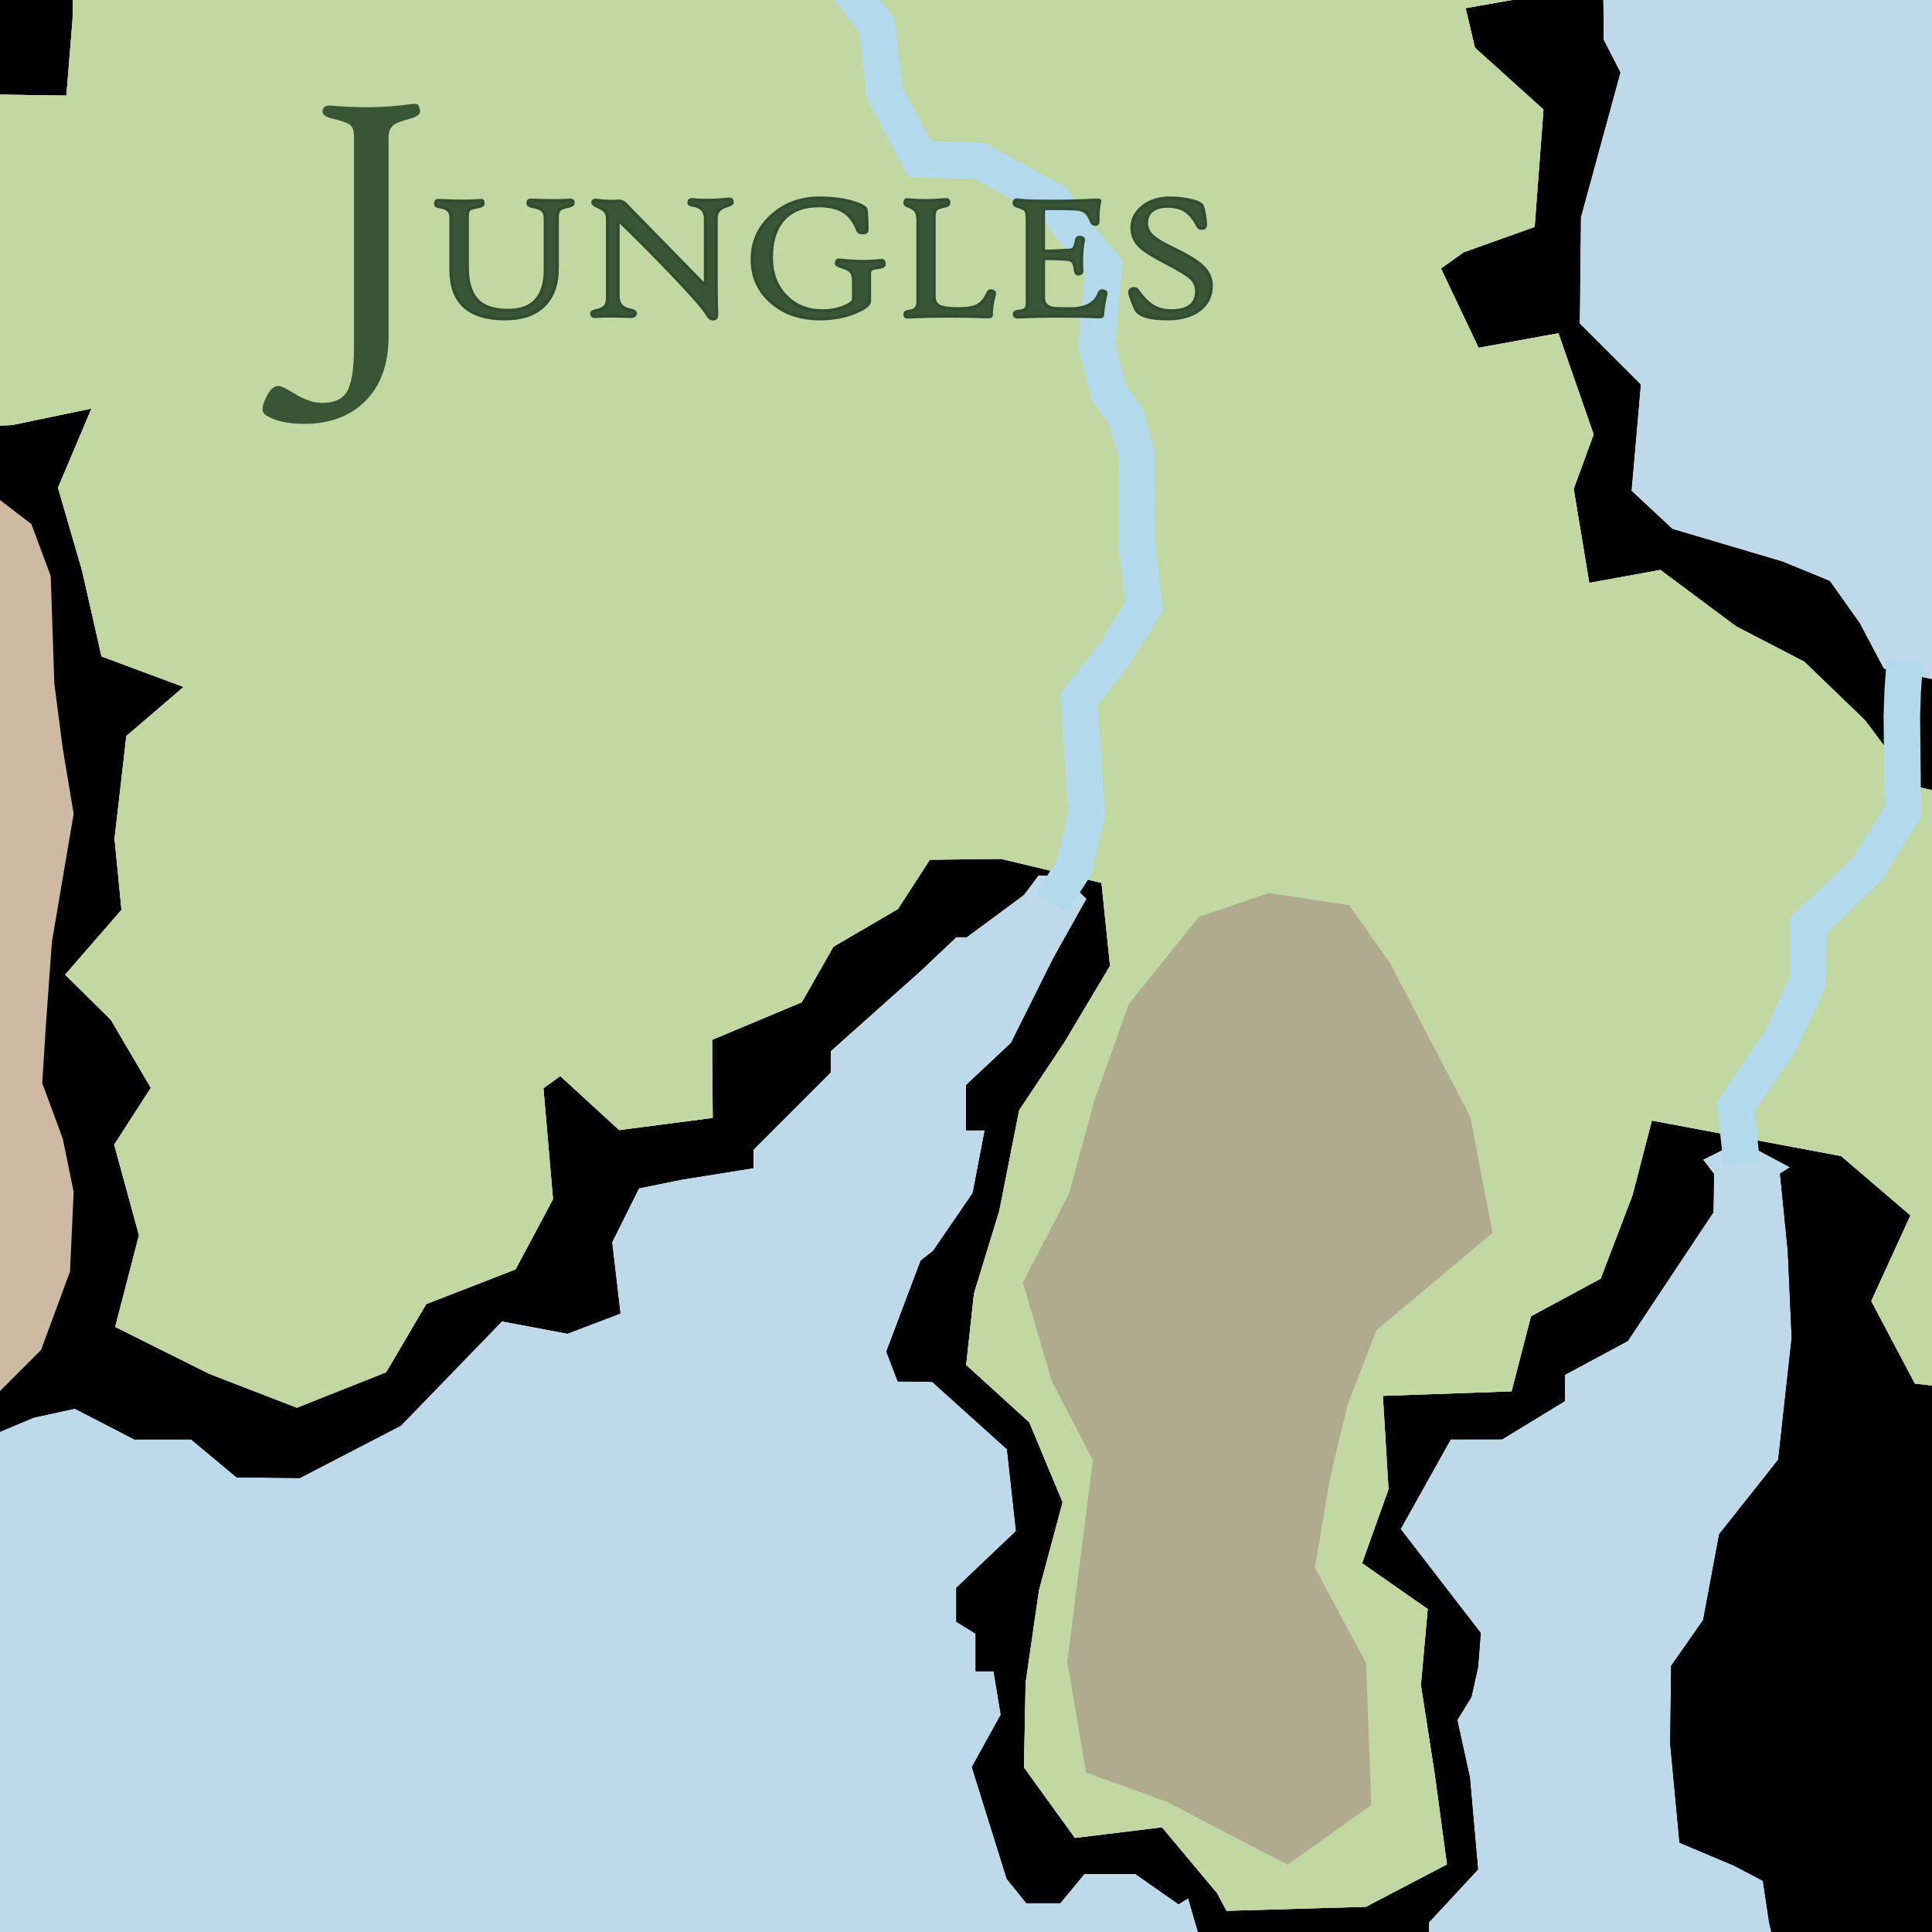 <?xml version="1.0" encoding="UTF-8" standalone="no"?>
<!-- Created with Inkscape (http://www.inkscape.org/) -->

<svg
   width="200"
   height="200"
   viewBox="0 0 200 200"
   version="1.1"
   id="svg1"
   xml:space="preserve"
   xmlns:xlink="http://www.w3.org/1999/xlink"
   xmlns="http://www.w3.org/2000/svg"
   xmlns:svg="http://www.w3.org/2000/svg"><defs
     id="defs1"><filter
       style="color-interpolation-filters:sRGB"
       id="filter16"
       x="-0.048"
       y="-0.052"
       width="1.096"
       height="1.103"><feTurbulence
         id="feTurbulence14"
         baseFrequency="0.2"
         type="turbulence"
         result="result10" /><feGaussianBlur
         stdDeviation="0.8"
         id="feGaussianBlur15"
         result="result5" /><feColorMatrix
         id="feColorMatrix14"
         values="0 0 0 0 1 0 0 0 0 1 0 0 0 0 1 0 0 0 8.8 -4"
         result="result4" /><feColorMatrix
         id="feColorMatrix15"
         values="0 0 0 0 0.58 0 0 0 0 0.55 0 0 0 0 0.47 0 0 0 20 0"
         result="result6" /><feGaussianBlur
         stdDeviation="0.75"
         id="feGaussianBlur16"
         result="result11" /><feTurbulence
         id="feTurbulence16"
         type="fractalNoise"
         baseFrequency="0.075"
         result="result20" /><feColorMatrix
         id="feColorMatrix16"
         values="0 0 0 1 0 0 0 0 1 0 0 0 0 1 0 0 0 0 0 1"
         result="result21" /><feComponentTransfer
         id="feComponentTransfer16"
         result="result12"><feFuncR
           id="feFuncR16"
           type="table"
           tableValues="0.95,0.95,0.95,0.98,0.99,0.99,0.99" /><feFuncG
           id="feFuncG16"
           type="table"
           tableValues="0.9,0.9,0.9,0.94,0.95,0.95,0.95" /><feFuncB
           id="feFuncB16"
           type="table"
           tableValues="0.83,0.83,0.83,0.88,0.89,0.89,0.89" /><feFuncA
           id="feFuncA16"
           type="identity" /></feComponentTransfer><feComposite
         id="feComposite16"
         in="result11"
         in2="result12"
         operator="over"
         result="result13" /><feGaussianBlur
         stdDeviation="1"
         id="feGaussianBlur1"
         in="SourceAlpha"
         result="result14" /><feColorMatrix
         id="feColorMatrix1"
         values="0 0 0 0 0 0 0 0 0 0 0 0 0 0 0 0 0 0 200 -100"
         result="result15" /><feGaussianBlur
         stdDeviation="0.3"
         id="feGaussianBlur2"
         result="result16" /><feComposite
         id="feComposite1"
         in2="result16"
         operator="in"
         in="result13"
         result="result17" /><feColorMatrix
         id="feColorMatrix2"
         values="0 0 0 0 0.7 0 0 0 0 0.85 0 0 0 0 0.92 0 0 0 200 -5"
         in="result14" /><feGaussianBlur
         stdDeviation="0.4"
         id="feGaussianBlur3"
         result="result18" /><feComposite
         id="feComposite3"
         in2="result18"
         operator="over"
         in="result17"
         result="result19" /><feMerge
         id="feMerge5"><feMergeNode
           id="feMergeNode5"
           in="result19" /></feMerge></filter><filter
       style="color-interpolation-filters:sRGB"
       id="filter29"
       x="-0.421"
       y="-0.451"
       width="1.843"
       height="1.902"><feColorMatrix
         id="feColorMatrix4"
         values="0 0 0 0 0.9 0 0 0 0 0.95 0 0 0 0 0.97 0 0 0 0.5 0"
         in="SourceAlpha"
         result="result11" /><feMorphology
         radius="12"
         id="feMorphology24"
         operator="dilate"
         result="result9"
         in="result11" /><feGaussianBlur
         stdDeviation="5"
         id="feGaussianBlur24"
         result="result1"
         radius="5" /><feTurbulence
         id="feTurbulence24"
         baseFrequency="0.1"
         type="turbulence"
         result="result8" /><feColorMatrix
         id="feColorMatrix24"
         values="0 0 0 0 1 0 0 0 0 1 0 0 0 0 1 0 0 0 20 -4"
         result="result2" /><feComposite
         id="feComposite24"
         operator="in"
         result="result3"
         in="result1" /><feGaussianBlur
         stdDeviation="4"
         id="feGaussianBlur26"
         in="result3"
         result="result10" /><feBlend
         mode="color-dodge"
         id="feBlend26"
         result="result7"
         in2="result1" /><feColorMatrix
         id="feColorMatrix5"
         values="0 0 0 0 0.9 0 0 0 0 0.95 0 0 0 0 0.97 0 0 0 0.3 0"
         in="SourceAlpha"
         result="result12" /><feMorphology
         radius="25"
         id="feMorphology4"
         in="result12"
         result="result13"
         operator="dilate" /><feGaussianBlur
         stdDeviation="4"
         id="feGaussianBlur5"
         result="result14" /><feBlend
         mode="color-dodge"
         id="feBlend5"
         result="result15"
         in="result14"
         in2="result7" /></filter><filter
       style="color-interpolation-filters:sRGB"
       id="filter10"
       x="-0.218"
       y="-0.051"
       width="1.436"
       height="1.101"><feGaussianBlur
         stdDeviation="2"
         id="feGaussianBlur10" /></filter><filter
       style="color-interpolation-filters:sRGB"
       id="filter10-2"
       x="-0.205"
       y="-0.121"
       width="1.381"
       height="1.191"><feGaussianBlur
         stdDeviation="0.5"
         id="feGaussianBlur10-0" /></filter><filter
       style="color-interpolation-filters:sRGB"
       id="filter7"
       x="-0.077"
       y="-0.109"
       width="1.154"
       height="1.218"><feTurbulence
         id="feTurbulence7"
         result="result1"
         type="fractalNoise"
         baseFrequency="0.22" /><feColorMatrix
         id="feColorMatrix27"
         values="0 0 0 0 0 0 0 0 0 0 0 0 0 0 0 0 0 0 1.5 0"
         result="result8" /><feMorphology
         radius="2"
         id="feMorphology26"
         in="SourceGraphic"
         result="result3"
         operator="dilate" /><feGaussianBlur
         stdDeviation="3"
         id="feGaussianBlur27"
         result="result7" /><feComposite
         id="feComposite26"
         in="result7"
         operator="in"
         result="result6"
         in2="result8" /><feGaussianBlur
         stdDeviation="2"
         id="feGaussianBlur23"
         result="result2"
         in="SourceGraphic" /><feBlend
         mode="lighten"
         id="feBlend23"
         in="result6"
         in2="result2"
         result="result4" /><feColorMatrix
         id="feColorMatrix30"
         values="1 0 0 0 0 0 1 0 0 0 0 0 1 0 0 0 0 0 80 -60"
         result="result5"
         in="result4" /><feGaussianBlur
         stdDeviation="0.1"
         id="feGaussianBlur29"
         result="result9" /></filter><filter
       style="color-interpolation-filters:sRGB"
       id="filter33"
       x="-0.086"
       y="-0.119"
       width="1.173"
       height="1.239"><feTurbulence
         id="feTurbulence31"
         baseFrequency="0.5"
         type="turbulence"
         result="result10"
         numOctaves="1" /><feMorphology
         radius="3"
         id="feMorphology31"
         in="SourceAlpha"
         operator="erode"
         result="result14" /><feGaussianBlur
         stdDeviation="1.5"
         id="feGaussianBlur31"
         result="result9" /><feComposite
         id="feComposite31"
         operator="in"
         result="result8"
         in2="result9"
         in="result10" /><feColorMatrix
         id="feColorMatrix31"
         values="0 0 0 0 1 0 0 0 0 1 0 0 0 0 1 0 0 0 10 -5.8"
         result="result4"
         in="result8" /><feGaussianBlur
         stdDeviation="0.3"
         id="feGaussianBlur32"
         result="result5" /><feColorMatrix
         id="feColorMatrix32"
         values="0 0 0 0 0.55 0 0 0 0 0.52 0 0 0 0 0.44 0 0 0 100 0"
         result="result6" /><feColorMatrix
         id="feColorMatrix39"
         values="1 0 0 0 0 0 1 0 0 0 0 0 1 0 0 0 0 0 0.7 0" /><feGaussianBlur
         stdDeviation="0.4"
         id="feGaussianBlur33"
         result="result11" /><feComposite
         id="feComposite33"
         in="result11"
         in2="SourceGraphic"
         operator="over"
         result="result15" /></filter><filter
       style="color-interpolation-filters:sRGB"
       id="filter64"
       x="-0.213"
       y="-0.26"
       width="1.426"
       height="1.521"><feColorMatrix
         id="feColorMatrix56"
         values="0 0 0 0 0 0 0 0 0 0 0 0 0 0 0 0 0 0 -1 1"
         in="SourceAlpha"
         result="result17" /><feMorphology
         radius="9"
         id="feMorphology56"
         operator="dilate"
         in="result17" /><feGaussianBlur
         stdDeviation="3.5"
         id="feGaussianBlur56"
         result="result1" /><feTurbulence
         id="feTurbulence56"
         baseFrequency="0.25"
         type="fractalNoise" /><feColorMatrix
         id="feColorMatrix57"
         values="0 0 0 0 1 0 0 0 0 1 0 0 0 0 1 0 0 0 -1 1"
         result="result2" /><feComposite
         id="feComposite57"
         operator="in"
         result="result3"
         in="result1" /><feBlend
         mode="color-dodge"
         id="feBlend57"
         result="result7"
         in2="result17" /><feColorMatrix
         id="feColorMatrix58"
         values="0 0 0 0 0.67 0 0 0 0 0.72 0 0 0 0 0.58 0 0 0 2 0"
         result="result16" /><feGaussianBlur
         stdDeviation="0.5"
         id="feGaussianBlur58"
         result="result18" /><feTurbulence
         id="feTurbulence58"
         baseFrequency="0.75"
         type="fractalNoise"
         result="result10" /><feMorphology
         radius="9"
         id="feMorphology58"
         in="result17"
         operator="dilate"
         result="result24" /><feGaussianBlur
         stdDeviation="1.5"
         id="feGaussianBlur59"
         result="result9" /><feComposite
         id="feComposite59"
         operator="in"
         result="result8"
         in2="result9"
         in="result10" /><feColorMatrix
         id="feColorMatrix59"
         values="0 0 0 0 1 0 0 0 0 1 0 0 0 0 1 0 0 0 9 -6"
         result="result4" /><feGaussianBlur
         stdDeviation="0.35"
         id="feGaussianBlur60"
         result="result5" /><feColorMatrix
         id="feColorMatrix60"
         values="0 0 0 0 0.59 0 0 0 0 0.56 0 0 0 0 0.48 0 0 0 50 0"
         result="result6" /><feGaussianBlur
         stdDeviation="0.5"
         id="feGaussianBlur61"
         result="result11" /><feColorMatrix
         id="feColorMatrix65"
         values="1 0 0 0 0 0 1 0 0 0 0 0 1 0 0 0 0 0 0.75 0"
         result="result22" /><feComposite
         id="feComposite61"
         in="result22"
         in2="result18"
         operator="over"
         result="result13" /><feComposite
         id="feComposite62"
         in2="SourceAlpha"
         result="result15"
         operator="in" /><feMorphology
         radius="1.5"
         id="feMorphology62"
         result="result19"
         in="SourceAlpha" /><feComposite
         id="feComposite63"
         in2="SourceAlpha"
         operator="xor"
         result="result23" /><feColorMatrix
         id="feColorMatrix63"
         values="0 0 0 0 0.5 0 1 0 0 0.47 0 0 1 0 0.42 0 0 0 1 0" /><feGaussianBlur
         stdDeviation="0.4"
         id="feGaussianBlur63"
         result="result20" /><feComposite
         id="feComposite64"
         in="result20"
         in2="result15"
         result="result21" /><feMerge
         id="feMerge69"><feMergeNode
           id="feMergeNode69"
           in="result21" /></feMerge></filter><filter
       style="color-interpolation-filters:sRGB"
       id="filter10-4"
       x="-0.012"
       y="-0.035"
       width="1.027"
       height="1.071"><feGaussianBlur
         stdDeviation="0.5"
         id="feGaussianBlur10-6" /></filter></defs><g
     id="layer5"
     style="display:inline"><g
       id="layer7"><rect
         style="display:inline;fill:#bdd9ea;fill-opacity:1;stroke:none;stroke-width:2.135;stroke-linecap:round;stroke-linejoin:round;stroke-dasharray:none;stroke-opacity:1"
         id="rect2"
         width="200"
         height="200"
         x="0"
         y="0" /><path
         id="path67"
         style="display:inline;fill:#000000;fill-opacity:1;filter:url(#filter29)"
         d="m -10,-10 v 158.168 l 10,0.047 1.75,-0.736 1.75,-0.736 2.121,-0.463 2.123,-0.463 3.078,1.592 3.078,1.592 h 2.939 2.939 l 2.359,1.967 2.361,1.967 3.268,0.033 3.27,0.033 5.23,-2.711 5.232,-2.711 5.23,-5.404 5.232,-5.404 3.395,0.639 3.396,0.637 2.73,-1.039 2.73,-1.039 -0.43,-3.686 -0.43,-3.686 1.395,-2.797 1.396,-2.797 2.176,-0.443 L 70.5,122.115 74.25,121.512 78,120.91 V 119.955 119 l 4,-4 4,-4 v -1.104 -1.104 l 4.648,-4.146 4.65,-4.146 1.85,-1.75 L 99,97 h 0.541 0.539 l 2.961,-2.188 2.959,-2.189 1.508,-2.025 2.676,0.166 2.299,2.289 -3.451,6.166 -2.186,4.377 -2.186,4.375 -2.33,2.189 L 100,112.348 V 114.674 117 h 0.975 0.975 l -0.623,3.25 -0.623,3.25 -2.053,3 -2.055,3 -0.639,0.5 -0.641,0.5 -1.779,4.713 -1.779,4.711 0.59,1.539 L 92.938,143 l 1.781,0.023 1.781,0.023 3.875,3.488 3.873,3.49 0.467,4.236 0.465,4.238 -3.09,2.938 L 99,164.375 v 1.754 1.754 l 1,0.617 1,0.617 v 1.941 V 173 h 0.93 0.932 l 0.373,2.25 0.375,2.25 -1.5,2.713 -1.498,2.715 1.807,5.785 1.807,5.787 1.01,1.25 1.01,1.25 H 108 109.756 L 111,195.5 112.244,194 h 2.656 2.654 l 2.225,1.559 2.225,1.557 0.998,-0.617 L 126.926,210 h 20.916 l 0.078,-11 2.539,-2.74 L 153,193.52 152.158,184 l -0.652,-2.977 -0.654,-2.975 0.734,-1.188 0.732,-1.188 0.688,-3.086 0.277,-3.537 -4.152,-5.381 -4.15,-5.381 2.596,-4.645 2.596,-4.645 2.664,-0.004 2.664,-0.004 3.25,-1.98 3.25,-1.982 v -1.357 -1.357 l 3.254,-1.752 3.254,-1.752 4.424,-6.656 4.424,-6.654 0.072,-3.969 -1.143,-1.482 3.889,-1.949 5.135,2.734 -1.041,0.668 0.402,4 0.4,4 0.201,4.5 0.201,4.5 -0.695,6.303 -0.695,6.305 -3.055,3.857 -3.055,3.855 -0.832,4.449 -0.83,4.447 -1.656,2.363 -1.654,2.363 -0.104,8.027 0.969,10.279 5.635,2.375 1.5,0.789 1.5,0.789 0.32,2.146 0.318,2.148 1.938,8.25 L 210,210 V 72.232 L 202.248,70.82 195,69.229 l -1.25,-2.365 -1.25,-2.367 -1.543,-2.176 -1.543,-2.174 -2.457,-1.006 -2.457,-1.006 -5.688,-1.684 -1.357,-0.402 -4.33,-1.283 -2.123,-1.979 -2.123,-1.977 0.961,-11.004 -6.322,-6.307 0.059,-5.5 0.059,-5.5 0.652,-2.387 L 165.684,15 167.73,7.5 166.865,5.816 166,4.131 V 1.936 L 165.646,-10 Z" /><path
         id="path29"
         style="display:inline;fill:#000000;fill-opacity:1;filter:url(#filter16)"
         d="m -10,-10 v 158.168 l 10,0.047 1.75,-0.736 1.75,-0.736 2.121,-0.463 2.123,-0.463 3.078,1.592 3.078,1.592 h 2.939 2.939 l 2.359,1.967 2.361,1.967 3.268,0.033 3.27,0.033 5.23,-2.711 5.232,-2.711 5.23,-5.404 5.232,-5.404 3.395,0.639 3.396,0.637 2.73,-1.039 2.73,-1.039 -0.43,-3.686 -0.43,-3.686 1.395,-2.797 1.396,-2.797 2.176,-0.443 L 70.5,122.115 74.25,121.512 78,120.91 V 119.955 119 l 4,-4 4,-4 v -1.104 -1.104 l 4.648,-4.146 4.65,-4.146 1.85,-1.75 L 99,97 h 0.541 0.539 l 2.961,-2.188 2.959,-2.189 1.508,-2.025 2.676,0.166 2.299,2.289 -3.451,6.166 -2.186,4.377 -2.186,4.375 -2.33,2.189 L 100,112.348 V 114.674 117 h 0.975 0.975 l -0.623,3.25 -0.623,3.25 -2.053,3 -2.055,3 -0.639,0.5 -0.641,0.5 -1.779,4.713 -1.779,4.711 0.59,1.539 L 92.938,143 l 1.781,0.023 1.781,0.023 3.875,3.488 3.873,3.49 0.467,4.236 0.465,4.238 -3.09,2.938 L 99,164.375 v 1.754 1.754 l 1,0.617 1,0.617 v 1.941 V 173 h 0.93 0.932 l 0.373,2.25 0.375,2.25 -1.5,2.713 -1.498,2.715 1.807,5.785 1.807,5.787 1.01,1.25 1.01,1.25 H 108 109.756 L 111,195.5 112.244,194 h 2.656 2.654 l 2.225,1.559 2.225,1.557 0.998,-0.617 L 126.926,210 h 20.916 l 0.078,-11 2.539,-2.74 L 153,193.52 152.158,184 l -0.652,-2.977 -0.654,-2.975 0.734,-1.188 0.732,-1.188 0.688,-3.086 0.277,-3.537 -4.152,-5.381 -4.15,-5.381 2.596,-4.645 2.596,-4.645 2.664,-0.004 2.664,-0.004 3.25,-1.98 3.25,-1.982 v -1.357 -1.357 l 3.254,-1.752 3.254,-1.752 4.424,-6.656 4.424,-6.654 0.072,-3.969 -1.143,-1.482 3.889,-1.949 5.135,2.734 -1.041,0.668 0.402,4 0.4,4 0.201,4.5 0.201,4.5 -0.695,6.303 -0.695,6.305 -3.055,3.857 -3.055,3.855 -0.832,4.449 -0.83,4.447 -1.656,2.363 -1.654,2.363 -0.104,8.027 0.969,10.279 5.635,2.375 1.5,0.789 1.5,0.789 0.32,2.146 0.318,2.148 1.938,8.25 L 210,210 V 72.232 L 202.248,70.82 195,69.229 l -1.25,-2.365 -1.25,-2.367 -1.543,-2.176 -1.543,-2.174 -2.457,-1.006 -2.457,-1.006 -5.688,-1.684 -1.357,-0.402 -4.33,-1.283 -2.123,-1.979 -2.123,-1.977 0.961,-11.004 -6.322,-6.307 0.059,-5.5 0.059,-5.5 0.652,-2.387 L 165.684,15 167.73,7.5 166.865,5.816 166,4.131 V 1.936 L 165.646,-10 Z" /><path
         style="display:inline;fill:#c1d8a2;fill-opacity:1;stroke-width:1.002;stroke-dasharray:none;filter:url(#filter7)"
         d="m 125.984,195.969 -5.695,-6.81 -9.013,1.102 L 106,182.963 l 0.174,-8.777 1.38,-9.547 2.446,-9.127 -3.452,-8.28 -6.528,-5.934 0.805,-7.398 2.623,-8.552 2.056,-10.419 4.714,-7.081 4.69,-7.868 -0.884,-8.583 -10.379,-2.484 -7.385,0.086 -3.306,5.103 L 86.278,98 83,103.755 l -9.279,3.887 0.058,8.084 -9.684,1.259 -6.095,-5.59 -1.743,1.252 0.991,11.492 -3.875,7.265 -9.252,3.597 -4.148,7.054 -9.242,3.67 -9.079,-3.511 -9.728,-4.855 2.461,-9.487 -2.565,-9.373 3.793,-5.884 -4.134,-7.035 -4.733,-4.683 L 12.574,94.189 11.856,86.82 13.079,76.194 19,71.114 10.508,67.954 8.486,59.037 6,50.486 9.471,42.291 1.259,44 -20,45.067 V 9.5 L 6.872,9.896 7.512,1.962 7.744,-18 H 162.532 l -1.482,17.2 -9.328,1.645 0.963,4.094 7.095,6.398 -0.914,12.154 -7.354,2.626 -2.341,1.675 3.892,8.208 8.268,-1.503 3.642,10.474 -2.064,5.64 1.612,9.729 7.362,-1.34 7.836,5.838 7.062,3.662 6.296,6.071 5.096,6.818 L 220,86.204 v 59.5 l -21.771,-2.477 -4.517,-8.54 4.059,-8.869 -7.188,-6.147 L 171,116 l -2,7.722 -3.296,8.642 -7.215,3.891 -2.014,7.777 -13.321,0.468 0.584,9.663 -2.738,7.66 6.797,4.743 -0.706,7.878 1.437,9.251 1.258,9.305 -8.385,4.389 -14.434,0.419 z"
         id="path27" /><use
         x="0"
         y="0"
         xlink:href="#path27"
         id="use30"
         style="font-variation-settings:normal;display:inline;opacity:1;fill:#a09789;fill-opacity:1;stroke:none;stroke-width:1.002;stroke-linecap:butt;stroke-linejoin:miter;stroke-miterlimit:4;stroke-dasharray:none;stroke-dashoffset:0;stroke-opacity:1;filter:url(#filter33);stop-color:#000000;stop-opacity:1" /><use
         x="0"
         y="0"
         xlink:href="#path27"
         id="use31"
         style="display:inline;fill:#c4d9a1;fill-opacity:1;filter:url(#filter64)" /><path
         style="font-variation-settings:normal;display:inline;opacity:1;vector-effect:none;fill:none;fill-opacity:1;stroke:#b3d9ec;stroke-width:3.78;stroke-linecap:butt;stroke-linejoin:miter;stroke-miterlimit:4;stroke-dasharray:none;stroke-dashoffset:0;stroke-opacity:1;-inkscape-stroke:none;filter:url(#filter10-2);stop-color:#000000;stop-opacity:1"
         d="m 108.853,93.47 2.317,-3.635 1.309,-5.698 -0.801,-11.76 3.526,-4.452 3.234,-5.193 -0.756,-6.17 -0.015,-9.495 -1.065,-3.793 -1.807,-2.626 -1.275,-4.836 0.723,-8.268 -3.492,-4.103 -1.567,-2.483 -3.672,-2.027 -4.064,-2.263 -6.294,-0.215 -3.624,-6.917 -0.766,-6.911 -5.435,-6.947"
         id="path24" /><path
         style="font-variation-settings:normal;display:inline;opacity:1;vector-effect:none;fill:none;fill-opacity:1;stroke:#b3d9ec;stroke-width:3.78;stroke-linecap:butt;stroke-linejoin:miter;stroke-miterlimit:4;stroke-dasharray:none;stroke-dashoffset:0;stroke-opacity:1;-inkscape-stroke:none;filter:url(#filter10-2);stop-color:#000000;stop-opacity:1"
         d="m 180.311,120.449 -0.641,-5.865 4.594,-6.787 2.823,-6.103 0.079,-5.866 6.151,-5.9 3.663,-5.904 -0.103,-9.849 0.084,-2.556 0.226,-3.156"
         id="path31" /><g
         id="text67"
         style="font-size:43.554px;line-height:0;fill:#385535;stroke-width:1.021;filter:url(#filter10-4)"
         transform="scale(1.021,0.98)"
         aria-label="JUNGLES"><path
           style="font-size:40.832px;line-height:1.05;font-family:'High Tower Text';-inkscape-font-specification:'High Tower Text'"
           d="m 42.588,11.697 q 0.08,0.518 -0.937,0.817 -1.276,0.359 -1.695,0.658 -0.558,0.419 -0.558,1.336 v 21.034 q 0,4.526 -2.532,6.998 -2.293,2.233 -6.001,2.233 -2.432,0 -3.828,-0.857 -0.419,-0.259 -0.419,-0.718 0,-0.459 0.379,-1.256 0.558,-1.176 1.216,-1.176 0.399,0 1.595,0.778 1.575,1.017 2.851,1.017 1.794,0 2.472,-1.117 0.758,-1.236 0.758,-4.725 V 14.309 q 0,-0.857 -0.498,-1.196 -0.359,-0.239 -1.874,-0.638 -0.857,-0.239 -0.817,-0.778 0.06,-0.618 0.917,-0.538 4.287,0.399 8.035,-0.16 0.558,-0.08 0.698,0.04 0.16,0.12 0.239,0.658 z"
           id="path69" /><path
           style="font-size:19.055px;line-height:1.05;font-family:'High Tower Text';-inkscape-font-specification:'High Tower Text';stroke:#314c31;stroke-width:0.321;stroke-dasharray:none;stroke-opacity:1"
           d="m 58.105,21.485 q 0,0.186 -0.419,0.288 -0.726,0.167 -0.921,0.335 -0.261,0.233 -0.261,0.865 v 5.331 q 0,2.559 -1.33,3.945 -1.368,1.433 -3.964,1.433 -5.489,0 -5.489,-5.164 v -5.582 q 0,-0.884 -1.033,-1.07 -0.354,-0.065 -0.437,-0.121 -0.074,-0.056 -0.074,-0.223 0,-0.288 0.14,-0.335 0.065,-0.028 0.437,-0.009 2.503,0.13 3.824,0 0.279,-0.028 0.335,0.028 0.065,0.056 0.065,0.316 0,0.195 -0.4,0.288 -0.782,0.167 -0.902,0.242 -0.298,0.186 -0.298,0.763 v 5.378 q 0,2.373 0.986,3.48 0.986,1.107 3.173,1.107 3.75,0 3.75,-4.317 v -5.359 q 0,-0.633 -0.326,-0.921 -0.261,-0.242 -0.912,-0.354 -0.512,-0.093 -0.512,-0.344 0,-0.288 0.149,-0.335 0.056,-0.019 0.437,-0.009 2.587,0.102 3.563,0 0.372,-0.037 0.409,0.149 0.009,0.065 0.009,0.195 z m 16.124,-0.13 q 0,0.233 -0.502,0.381 -1.116,0.316 -1.116,1.293 v 6.69 q 0,2.112 0.056,3.405 0.019,0.493 -0.233,0.558 -0.419,0.102 -0.707,-0.437 -0.465,-0.884 -3.647,-4.354 -2.661,-2.894 -5.154,-5.406 -0.084,-0.084 -0.167,-0.047 -0.093,0.047 -0.093,0.214 v 7.629 q 0,1.228 1.237,1.461 0.512,0.102 0.512,0.363 0,0.354 -0.577,0.326 -2.214,-0.093 -3.443,0 -0.4,0.028 -0.4,-0.326 0,-0.195 0.4,-0.279 0.716,-0.167 0.958,-0.456 0.242,-0.288 0.242,-0.977 v -8.234 q 0,-0.54 -0.223,-0.828 -0.214,-0.261 -0.828,-0.54 -0.456,-0.214 -0.437,-0.437 0.028,-0.251 0.419,-0.195 1.21,0.167 2.093,0.074 0.456,-0.047 0.819,0.344 l 7.797,8.309 q 0.158,0.177 0.214,0.177 0.074,0 0.074,-0.251 V 23.086 q 0,-1.182 -1.237,-1.396 -0.437,-0.074 -0.437,-0.261 0,-0.391 0.4,-0.344 1.526,0.167 3.405,-0.037 0.326,-0.037 0.419,-0.009 0.158,0.047 0.158,0.316 z m 15.417,6.513 q 0,0.298 -0.437,0.363 -0.614,0.093 -0.716,0.13 -0.335,0.14 -0.335,0.54 v 2.912 q 0,0.549 -1.433,1.172 -1.61,0.698 -3.619,0.698 -2.921,0 -4.866,-1.74 -1.972,-1.768 -1.972,-4.531 0,-2.819 2.038,-4.689 1.972,-1.805 4.745,-1.805 2.131,0 3.619,0.512 1.098,0.372 1.144,0.744 0.093,0.707 0.093,2.093 0,0.307 -0.381,0.326 -0.447,0.019 -0.549,-0.251 -0.512,-1.386 -1.442,-1.991 -0.921,-0.614 -2.54,-0.614 -2.233,0 -3.489,1.368 -1.293,1.424 -1.293,4.075 0,2.559 1.489,4.122 1.442,1.526 3.712,1.526 1.163,0 2.168,-0.419 0.958,-0.4 0.958,-0.809 V 29.664 q 0,-0.689 -0.279,-0.996 -0.242,-0.279 -0.958,-0.493 -0.53,-0.158 -0.502,-0.381 0.037,-0.242 0.121,-0.298 0.093,-0.056 0.456,-0.009 1.982,0.242 3.852,0.037 0.102,-0.009 0.167,-0.009 0.251,0 0.251,0.354 z m 11.174,3.219 q -0.316,1.191 -0.316,2.233 0,0.177 -0.595,0.149 -1.47,-0.074 -3.638,-0.074 -2.307,0 -4.112,0.093 -0.27,0.019 -0.335,-0.047 -0.065,-0.056 -0.065,-0.279 0,-0.242 0.4,-0.279 0.912,-0.093 0.912,-0.977 v -8.588 q 0,-0.651 -0.177,-0.968 -0.214,-0.372 -0.819,-0.577 -0.363,-0.13 -0.316,-0.419 0.028,-0.205 0.121,-0.242 0.093,-0.037 0.484,0.009 1.358,0.149 3.238,-0.019 0.335,-0.028 0.381,-0.019 0.186,0.028 0.214,0.251 0.028,0.251 -0.121,0.344 -0.056,0.037 -0.381,0.112 -0.651,0.149 -0.819,0.344 -0.167,0.186 -0.167,0.8 v 8.327 q 0,0.782 0.521,1.07 0.53,0.279 1.917,0.279 1.321,0 1.954,-0.335 0.642,-0.344 1.042,-1.284 0.149,-0.372 0.456,-0.251 0.298,0.074 0.223,0.344 z m 11.304,0 q -0.261,1.107 -0.344,2.233 -0.009,0.177 -0.568,0.149 -1.451,-0.074 -3.703,-0.074 -2.475,0 -4.261,0.093 -0.4,0.019 -0.4,-0.326 0,-0.242 0.4,-0.279 0.558,-0.065 0.716,-0.214 0.195,-0.186 0.195,-0.782 v -8.569 q 0,-0.865 -0.158,-1.089 -0.158,-0.233 -0.875,-0.456 -0.381,-0.121 -0.279,-0.456 0.046,-0.177 0.149,-0.195 0.093,-0.028 0.493,0.037 0.595,0.093 3.108,0.093 2.503,0 4.308,-0.112 0.605,-0.037 0.605,0.084 0,0.047 -0.019,0.093 -0.195,0.912 -0.167,2.093 0.009,0.288 -0.27,0.288 -0.261,0 -0.363,-0.251 -0.261,-0.651 -0.456,-0.884 -0.298,-0.354 -0.856,-0.447 -0.447,-0.084 -3.145,-0.084 -0.307,0 -0.391,0.102 -0.046,0.056 -0.046,0.279 v 3.889 q 0,0.233 0.27,0.233 0.856,-0.019 2.456,-0.121 0.279,-0.028 0.409,-0.27 0.102,-0.186 0.214,-0.772 0.084,-0.4 0.437,-0.288 0.316,0.056 0.27,0.288 -0.261,1.265 -0.167,3.294 0.009,0.223 -0.307,0.27 -0.279,0.037 -0.326,-0.307 -0.093,-0.716 -0.242,-0.94 -0.14,-0.233 -0.54,-0.279 -0.763,-0.093 -2.307,-0.093 -0.167,0 -0.167,0.13 v 4.057 q 0,0.865 1.005,1.061 0.251,0.047 1.74,0.047 2.317,0 2.894,-1.619 0.14,-0.381 0.456,-0.251 0.298,0.074 0.233,0.344 z m 10.69,-0.912 q 0,1.572 -1.154,2.521 -1.2,0.986 -3.284,0.986 -2.745,0 -3.219,-1.014 -0.288,-0.614 -0.577,-1.563 -0.121,-0.437 0.177,-0.568 0.372,-0.167 0.586,0.149 0.791,1.172 1.591,1.665 0.772,0.475 1.805,0.475 2.587,0 2.587,-2.066 0,-0.809 -0.568,-1.377 -0.549,-0.53 -2.27,-1.461 -2.177,-1.172 -2.866,-1.842 -0.847,-0.828 -0.847,-2.047 0,-1.293 1.079,-2.205 1.089,-0.912 2.773,-0.912 1.191,0 2.317,0.298 0.865,0.233 0.977,0.595 0.233,0.754 0.307,1.861 0.019,0.4 -0.27,0.447 -0.363,0.056 -0.512,-0.251 -0.577,-1.163 -1.312,-1.638 -0.679,-0.437 -1.777,-0.437 -0.977,0 -1.544,0.456 -0.568,0.456 -0.568,1.293 0,0.782 0.558,1.349 0.53,0.53 1.954,1.247 2.196,1.098 3.024,1.861 1.033,0.94 1.033,2.177 z"
           id="path70" /></g><path
         style="font-variation-settings:normal;opacity:1;vector-effect:none;fill:#ceb9a3;fill-opacity:1;stroke:none;stroke-width:1px;stroke-linecap:butt;stroke-linejoin:miter;stroke-miterlimit:4;stroke-dasharray:none;stroke-dashoffset:0;stroke-opacity:1;-inkscape-stroke:none;filter:url(#filter10);stop-color:#000000;stop-opacity:1"
         d="m -2.625,49.75 5.875,4.5 2,5.375 0.375,11.125 0.875,6.75 1.125,6.75 -2.25,13.25 -0.625,8.625 -0.375,6 2.125,5.75 1.125,5.5 -0.375,8.25 -3,8.125 -4.75,4.75 -13.875,0.25 1.625,-94.5 z"
         id="path71" /><path
         style="font-variation-settings:normal;opacity:1;vector-effect:none;fill:#b0ab8f;fill-opacity:1;stroke:none;stroke-width:1px;stroke-linecap:butt;stroke-linejoin:miter;stroke-miterlimit:4;stroke-dasharray:none;stroke-dashoffset:0;stroke-opacity:1;-inkscape-stroke:none;filter:url(#filter10);stop-color:#000000;stop-opacity:1"
         d="m 131.345,92.454 -7.248,2.475 -7.248,9.016 -3.536,9.899 -2.652,9.723 -4.773,9.192 3.005,10.253 4.243,8.132 -2.652,20.86 1.945,11.49 8.309,3.005 12.551,6.541 8.662,-6.187 -0.53,-14.672 -5.303,-9.899 1.591,-9.369 1.768,-7.425 3.005,-7.778 12.021,-10.076 -2.298,-12.021 -8.309,-15.91 -4.243,-6.01 z"
         id="path72" /></g></g></svg>
